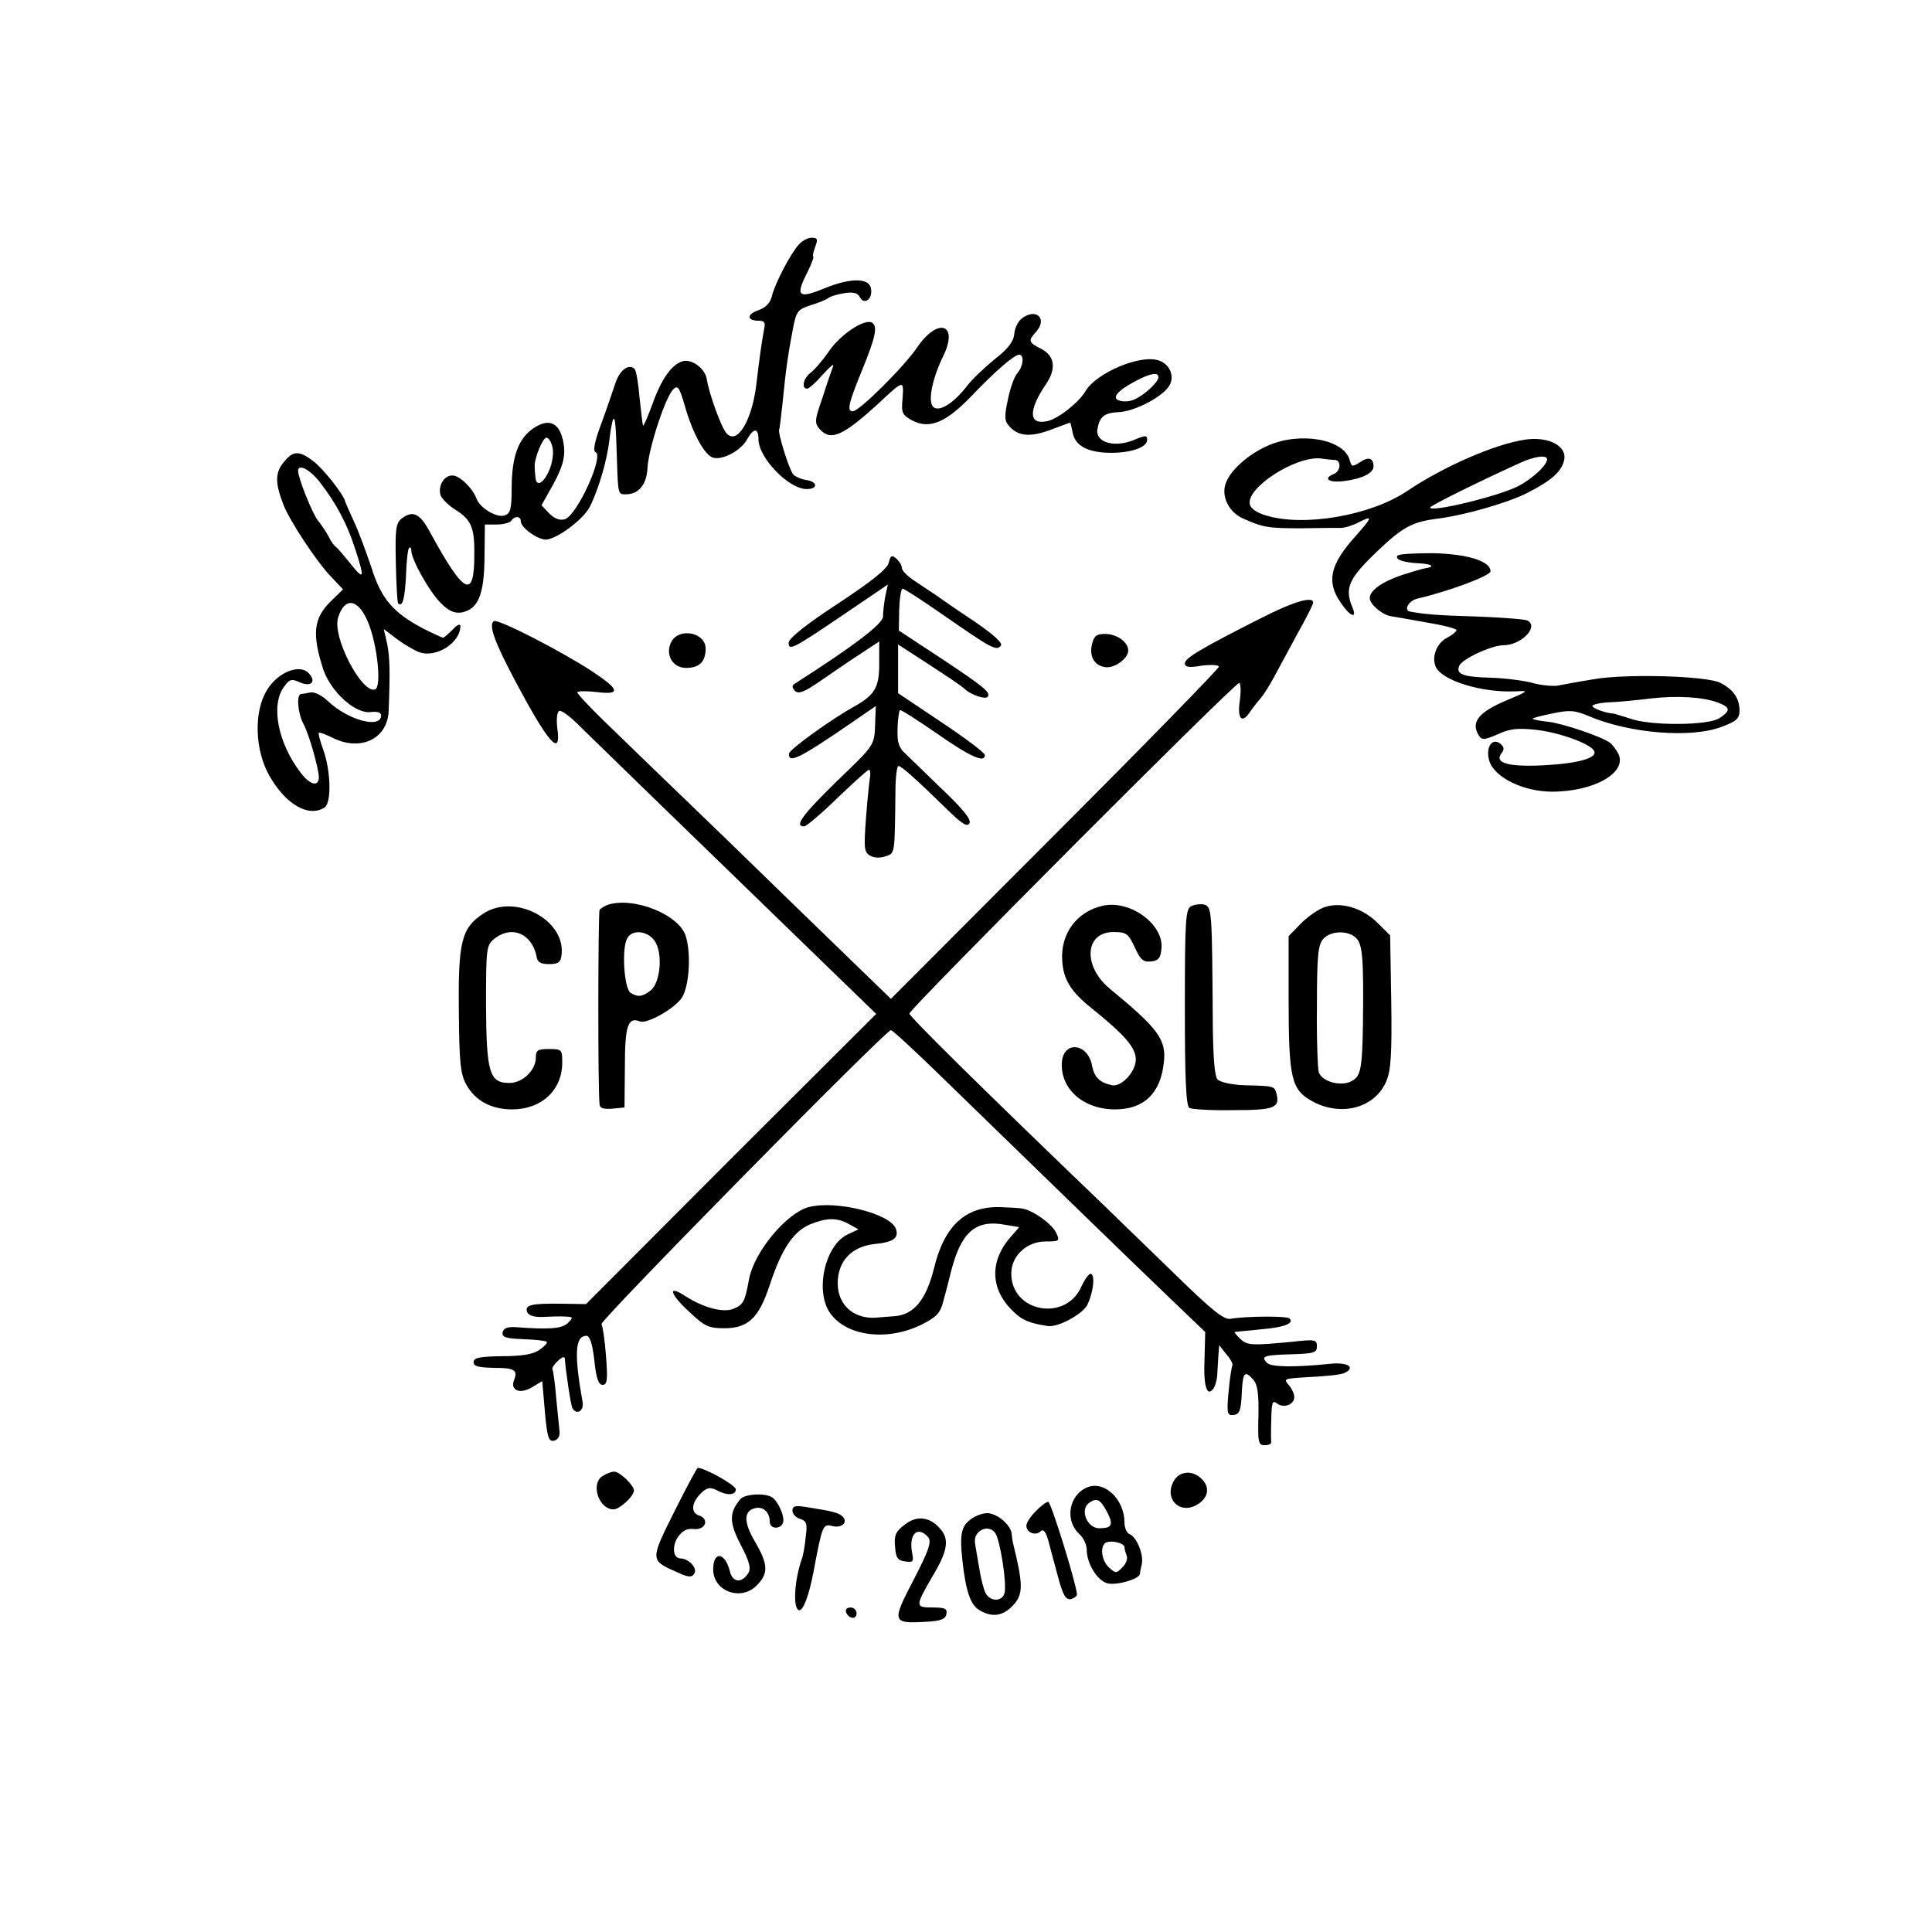 <?xml version="1.0" standalone="no"?>
<!DOCTYPE svg PUBLIC "-//W3C//DTD SVG 20010904//EN"
 "http://www.w3.org/TR/2001/REC-SVG-20010904/DTD/svg10.dtd">
<svg version="1.0" xmlns="http://www.w3.org/2000/svg"
 width="512pt" height="512pt" viewBox="0 0 512 512"
 preserveAspectRatio="xMidYMid meet">
<g transform="translate(0,512) scale(0.1,-0.1)"
fill="#000000" stroke="none">
<path d="M2117 4472 c-22 -24 -62 -101 -71 -135 -4 -19 -16 -32 -36 -39 -32
-11 -31 -28 1 -28 15 0 18 -5 14 -22 -5 -26 -12 -72 -21 -150 -12 -93 -50
-157 -78 -127 -14 14 -47 106 -53 144 -4 28 -39 54 -63 48 -29 -8 -57 -46 -81
-114 -12 -33 -23 -58 -25 -57 -1 2 -5 35 -9 73 -3 38 -9 73 -13 77 -16 16 -41
-4 -52 -40 -7 -21 -23 -68 -37 -106 -17 -45 -22 -71 -15 -74 24 -8 -48 -167
-81 -178 -13 -4 -27 1 -41 15 l-21 22 32 57 c23 43 30 67 28 96 -7 64 -37 82
-83 50 -38 -27 -55 -73 -56 -152 0 -61 -3 -73 -19 -78 -21 -7 -65 20 -74 44
-10 28 -45 62 -64 62 -22 0 -38 -26 -32 -51 3 -10 21 -28 40 -40 42 -26 51
-48 50 -119 0 -120 -27 -106 -117 59 -27 50 -45 59 -74 38 -17 -13 -19 -26
-17 -118 1 -57 4 -105 6 -108 12 -11 18 13 21 75 1 36 5 69 8 72 3 3 6 0 6 -7
0 -24 49 -111 79 -140 21 -21 36 -27 55 -24 43 9 59 46 60 145 l1 88 32 0 c17
0 35 5 38 10 8 13 25 13 25 -1 0 -17 43 -48 66 -49 28 0 100 53 117 87 23 45
46 124 52 177 3 28 8 52 10 55 5 5 7 -8 10 -109 3 -90 3 -90 23 -90 35 0 56
26 58 71 3 51 47 186 68 207 12 12 16 7 31 -44 21 -74 53 -131 75 -137 26 -7
75 20 90 49 17 30 30 31 30 0 0 -50 83 -135 130 -132 29 1 26 20 -4 24 -13 2
-29 9 -34 15 -11 13 -42 113 -37 119 1 1 5 34 9 71 8 83 14 126 27 194 9 48
13 53 47 64 20 6 42 15 47 19 6 5 25 10 42 13 24 4 36 1 42 -11 12 -22 35 -3
29 24 -5 28 -54 28 -123 0 -70 -29 -78 -21 -45 43 11 23 18 41 15 41 -2 0 0
11 5 25 8 21 7 25 -9 25 -10 0 -25 -8 -34 -18z m-653 -537 c4 -14 0 -41 -8
-60 -15 -36 -35 -47 -37 -20 -1 8 -2 21 -2 28 -2 20 21 77 31 77 6 0 13 -11
16 -25z"/>
<path d="M2708 4276 c-10 -7 -19 -26 -20 -41 -2 -20 -16 -39 -52 -67 -27 -22
-61 -54 -75 -73 -36 -46 -75 -69 -89 -52 -13 16 -1 75 28 134 41 85 -14 103
-69 23 -36 -53 -154 -170 -171 -170 -16 0 -12 20 25 110 36 88 41 115 26 125
-19 11 -81 -29 -113 -74 -17 -25 -40 -52 -50 -59 -19 -14 -25 -42 -9 -42 5 0
24 17 42 38 18 20 30 30 27 22 -3 -8 -16 -45 -28 -83 -22 -63 -22 -68 -6 -86
28 -30 61 -15 151 67 71 66 70 66 67 17 -4 -40 -1 -45 27 -60 45 -23 89 -4
156 66 63 66 113 109 126 109 14 0 11 -31 -5 -49 -8 -9 -19 -40 -25 -70 -10
-46 -9 -57 4 -71 24 -27 57 -29 112 -8 26 10 49 18 49 18 1 0 4 -13 7 -28 7
-34 41 -52 102 -52 54 0 95 15 95 34 0 13 -4 13 -35 0 -51 -21 -101 -7 -97 27
6 35 17 45 59 47 44 3 118 43 133 72 13 25 -1 56 -30 65 -49 16 -164 -33 -193
-81 -17 -30 -73 -74 -101 -80 -50 -11 -52 27 -4 98 28 41 23 75 -12 93 -35 18
-36 22 -14 46 31 35 -1 64 -38 35z m362 -156 c0 -13 -41 -50 -65 -59 -10 -5
-27 -6 -37 -3 -24 6 -8 26 41 52 40 21 61 25 61 10z"/>
<path d="M3360 3939 c-52 -23 -98 -64 -111 -98 -14 -35 7 -78 45 -95 54 -24
66 -26 154 -26 48 1 96 1 106 1 10 0 32 7 47 15 38 19 36 14 -7 -35 -69 -76
-80 -122 -41 -178 23 -35 44 -45 32 -15 -23 54 -12 78 69 155 63 60 90 74 152
82 74 9 189 42 242 69 63 32 90 56 97 86 9 38 -41 64 -103 55 -81 -12 -218
-72 -314 -137 -96 -64 -272 -95 -373 -64 -25 7 -41 19 -43 30 -9 44 122 128
188 121 14 -2 31 -4 38 -4 17 -1 15 -30 -3 -37 -30 -12 -14 -24 26 -19 48 6
79 21 79 39 0 22 -13 27 -36 11 -20 -13 -22 -12 -27 5 -14 56 -131 77 -217 39z
m740 -36 c-1 -17 -39 -52 -78 -72 -51 -26 -232 -70 -232 -56 0 5 136 72 240
119 37 17 70 21 70 9z"/>
<path d="M751 3894 c-22 -27 -22 -55 0 -111 15 -41 89 -153 126 -191 l32 -34
-35 -34 c-43 -44 -47 -85 -18 -176 20 -61 86 -121 127 -115 17 2 27 -1 27 -9
0 -36 -88 -13 -142 39 -15 14 -35 24 -45 22 -10 -2 -21 -4 -25 -4 -13 -2 -9
-51 6 -79 15 -28 40 -116 41 -141 0 -27 -23 -22 -48 11 -60 78 -80 178 -45
227 15 21 20 23 42 13 31 -14 46 2 23 25 -24 24 -81 1 -109 -45 -36 -57 -33
-160 6 -228 43 -76 104 -111 146 -84 19 12 17 98 -4 155 -8 22 -13 41 -11 43
2 2 17 -4 34 -12 75 -39 148 -5 151 70 4 106 3 142 -4 178 l-9 39 34 -26 c19
-14 46 -30 59 -35 45 -17 110 24 110 69 0 7 -9 3 -20 -9 -12 -12 -23 -22 -26
-22 -2 0 -26 11 -52 24 -80 42 -112 79 -138 163 -14 41 -34 96 -46 121 -12 26
-22 49 -23 52 -2 17 -60 90 -85 108 -38 29 -54 28 -79 -4z m96 -51 c45 -58 73
-112 94 -177 26 -80 24 -85 -12 -40 -17 21 -34 41 -38 44 -5 3 -14 15 -20 28
-7 13 -20 32 -28 42 -14 16 -53 113 -53 132 0 20 31 4 57 -29z m128 -371 c25
-59 37 -173 19 -179 -35 -12 -114 139 -98 190 17 56 53 51 79 -11z"/>
<path d="M3703 3647 c-6 -10 17 -18 60 -20 33 -2 41 -9 14 -13 -7 -1 -34 -9
-62 -18 -53 -18 -85 -41 -85 -61 0 -16 32 -44 56 -48 10 -2 54 -9 97 -17 42
-7 77 -16 77 -20 0 -3 -11 -13 -25 -20 -27 -14 -41 -49 -31 -75 14 -38 123
-72 216 -67 32 2 30 0 -25 -23 -77 -32 -98 -59 -76 -94 8 -13 15 -12 50 3 32
15 53 17 101 12 62 -7 142 -36 154 -55 12 -19 -39 -34 -131 -39 -97 -5 -135 6
-113 33 7 9 6 16 -4 24 -22 18 -40 -11 -29 -46 14 -44 91 -81 166 -81 113 0
202 52 175 102 -6 11 -16 24 -22 28 -24 17 -123 50 -161 55 -22 2 -41 6 -43 8
-2 2 21 8 51 14 46 10 60 9 98 -7 108 -46 272 -59 352 -28 40 15 47 22 47 44
-1 32 -16 54 -50 72 -35 19 -251 25 -336 10 -38 -6 -81 -14 -96 -17 -15 -2
-46 1 -70 8 -24 6 -72 12 -108 13 -72 2 -92 9 -83 31 6 18 86 55 117 55 47 0
94 48 65 65 -5 4 -64 8 -131 11 -106 3 -142 6 -180 13 -20 3 -5 30 20 35 81
19 192 60 192 72 0 27 -61 46 -153 48 -49 0 -91 -2 -94 -7z m850 -389 c33 -13
34 -21 4 -41 -30 -20 -184 -21 -238 -1 -22 7 -41 13 -44 13 -19 1 -55 14 -55
20 0 4 21 9 48 10 26 1 74 6 107 10 70 8 138 4 178 -11z"/>
<path d="M2355 3628 c-4 -16 -47 -50 -135 -108 -84 -55 -129 -91 -130 -103 0
-23 11 -17 154 80 l109 74 -7 -32 c-3 -17 -6 -41 -6 -53 0 -19 -76 -77 -234
-178 -8 -5 -7 -11 1 -19 9 -9 25 -3 68 27 31 21 78 54 105 71 l50 33 0 -60 c0
-63 -12 -82 -69 -114 -61 -34 -170 -113 -170 -123 -2 -28 28 -13 172 86 l58
40 -2 -52 c-2 -52 -2 -52 -101 -147 -92 -90 -114 -120 -87 -120 6 0 46 34 88
75 43 41 80 75 84 75 3 0 4 -8 3 -17 -2 -10 -7 -59 -11 -110 -6 -83 -5 -92 12
-101 10 -6 27 -6 41 -1 24 9 23 3 25 172 0 37 4 67 8 67 8 0 47 -35 132 -118
36 -35 50 -44 56 -34 6 10 -17 38 -77 95 -46 45 -91 88 -98 95 -8 7 -14 23
-15 35 -2 29 2 71 6 75 2 2 46 -26 98 -62 89 -62 127 -79 127 -57 0 6 -52 45
-115 87 l-115 77 0 65 0 64 28 -18 c117 -76 138 -90 150 -101 15 -14 52 -27
59 -20 10 11 -8 26 -121 101 l-114 75 1 56 c1 30 5 55 9 55 4 0 52 -31 108
-70 127 -88 139 -95 152 -82 7 7 -16 28 -68 64 -44 29 -90 61 -104 71 -14 9
-40 27 -57 38 -18 12 -33 27 -33 34 0 7 -7 18 -15 25 -12 10 -15 8 -20 -12z"/>
<path d="M3340 3481 c-156 -79 -200 -105 -200 -119 0 -10 11 -12 45 -6 26 3
45 2 45 -3 0 -5 -196 -206 -435 -445 l-434 -435 -94 91 c-52 50 -206 200 -343
333 -137 132 -282 272 -322 311 -39 38 -72 73 -72 77 0 4 23 4 51 1 65 -8 62
6 -12 55 -79 52 -250 140 -260 133 -15 -9 1 -54 54 -154 90 -170 125 -210 114
-130 -3 22 -1 43 5 46 5 3 31 -16 57 -43 43 -42 201 -196 653 -634 l130 -126
-385 -384 -384 -385 -64 1 c-81 1 -99 -3 -92 -22 4 -9 18 -14 42 -13 20 1 46
2 59 1 21 -1 22 -2 7 -17 -15 -15 -49 -18 -140 -11 -20 1 -31 -3 -33 -14 -2
-13 8 -16 55 -18 31 -1 59 -4 62 -7 3 -2 -6 -12 -19 -21 -17 -12 -46 -17 -99
-17 -60 -1 -76 -4 -76 -16 0 -11 13 -14 55 -15 54 0 63 -6 52 -33 -10 -27 16
-37 47 -19 l28 17 7 -81 c6 -68 10 -80 24 -77 10 2 16 12 15 23 -1 11 -5 52
-9 90 -3 39 -8 73 -10 76 -2 4 5 14 15 23 12 11 18 12 18 4 2 -31 16 -124 20
-130 11 -19 31 -7 27 16 -23 128 -20 176 10 176 9 0 16 -21 21 -65 5 -48 11
-65 22 -65 12 0 14 13 9 76 -3 42 -9 80 -12 85 -5 9 753 779 767 779 4 0 56
-48 117 -107 281 -273 535 -520 622 -603 l94 -90 -2 -74 c-3 -71 7 -101 25
-74 4 7 9 24 9 38 1 14 2 36 3 50 l2 25 19 -24 c11 -12 18 -26 16 -30 -2 -3
-7 -34 -10 -68 -5 -52 -4 -63 8 -63 21 0 25 9 27 63 3 51 8 56 31 30 11 -13
14 -39 13 -95 -2 -70 0 -78 16 -78 11 0 18 3 18 8 -1 4 -1 31 0 61 1 44 3 51
15 42 17 -14 46 -4 46 17 0 8 -7 23 -15 32 -13 15 -11 16 28 19 91 5 114 8
125 15 23 14 1 26 -41 22 -96 -10 -158 -9 -169 2 -18 18 -8 21 65 23 59 2 67
4 67 21 0 18 -5 19 -67 12 -105 -10 -119 -10 -137 9 -10 9 -16 17 -14 17 2 1
32 3 68 7 63 5 91 16 77 29 -7 7 -118 6 -156 -1 -17 -3 -49 22 -144 115 -67
65 -156 151 -197 191 -325 312 -510 495 -510 503 0 12 861 876 874 876 4 0 5
-20 2 -44 -8 -51 5 -66 27 -32 9 13 22 29 29 37 7 8 22 32 34 54 12 22 40 74
62 115 23 41 42 78 42 83 0 18 -52 3 -140 -42z"/>
<path d="M1779 3419 c-17 -33 3 -69 39 -69 35 0 52 16 52 51 0 43 -70 57 -91
18z"/>
<path d="M2894 3413 c-8 -32 6 -57 35 -61 24 -4 61 23 61 44 0 22 -30 44 -61
44 -23 0 -30 -5 -35 -27z"/>
<path d="M1610 2722 c-8 -3 -17 -9 -21 -13 -4 -7 -5 -473 0 -517 1 -9 12 -12
34 -10 l32 3 1 108 c0 109 8 133 40 120 19 -7 92 34 111 63 19 29 25 113 11
161 -15 58 -138 108 -208 85z m126 -97 c21 -33 14 -110 -12 -130 -22 -17 -34
-18 -53 -6 -17 11 -24 117 -9 144 13 25 55 21 74 -8z"/>
<path d="M2924 2720 c-70 -15 -114 -74 -109 -146 3 -50 23 -82 78 -126 88 -71
117 -104 117 -136 0 -32 -38 -73 -63 -68 -33 7 -47 21 -53 52 -11 60 -76 67
-80 8 -4 -70 57 -124 141 -124 76 0 120 42 129 122 8 62 -13 91 -142 197 -73
60 -68 151 9 151 34 0 39 -4 56 -40 15 -33 22 -40 43 -38 20 2 26 9 28 35 6
63 -82 128 -154 113z"/>
<path d="M3156 2718 c-14 -8 -16 -38 -16 -268 0 -187 3 -261 12 -266 6 -4 59
-7 116 -6 109 0 124 6 115 43 -6 21 -5 21 -86 23 -31 1 -63 8 -70 15 -8 8 -12
54 -13 149 -2 299 -2 309 -23 315 -10 2 -26 0 -35 -5z"/>
<path d="M3505 2714 c-16 -7 -43 -26 -60 -44 l-30 -31 0 -166 c0 -209 7 -240
60 -270 77 -44 169 -20 199 52 12 27 15 74 13 210 l-3 176 -34 34 c-42 41
-101 57 -145 39z m89 -80 c17 -17 20 -53 18 -224 -2 -129 -6 -144 -34 -157
-28 -12 -74 1 -83 25 -3 9 -6 89 -5 176 0 133 3 163 17 178 20 22 66 23 87 2z"/>
<path d="M1281 2699 c-58 -38 -67 -74 -65 -258 1 -134 4 -166 19 -194 23 -43
66 -67 122 -67 78 0 133 51 133 124 0 34 -1 36 -35 36 -30 0 -35 -3 -35 -23 0
-33 -35 -67 -70 -67 -53 0 -61 27 -62 206 0 152 1 159 22 176 46 37 100 14
112 -47 2 -15 11 -20 33 -20 24 0 31 5 33 23 13 93 -123 166 -207 111z"/>
<path d="M2143 1921 c-59 -16 -144 -118 -158 -191 -11 -60 -15 -67 -40 -78
-27 -12 -81 2 -130 34 -46 30 -40 5 10 -41 42 -40 53 -45 94 -45 64 0 92 27
121 115 31 94 62 141 106 160 45 18 71 19 104 1 l25 -14 -28 -13 c-61 -28 -88
-151 -47 -209 44 -62 152 -75 243 -30 39 20 49 30 57 62 6 21 15 57 21 81 27
103 65 136 144 121 l36 -6 -19 -22 c-61 -66 -59 -144 5 -203 22 -22 43 -30 89
-37 26 -5 91 30 105 55 15 30 22 76 11 83 -5 3 -16 -12 -26 -33 -41 -95 -186
-69 -186 34 0 47 41 85 91 85 37 0 38 1 28 23 -11 23 -60 59 -89 64 -8 2 -36
3 -61 4 -91 2 -147 -50 -174 -163 -21 -83 -53 -122 -104 -126 -18 -1 -35 -3
-39 -3 -64 -9 -112 29 -112 90 0 58 36 97 96 104 52 5 67 16 58 41 -15 40
-159 76 -231 57z"/>
<path d="M1787 1114 c-64 -128 -64 -129 4 -159 34 -16 42 -16 49 -5 9 14 -14
39 -36 40 -20 0 -24 30 -8 56 12 17 24 24 42 22 32 -4 43 27 14 36 -23 8 -19
36 8 61 14 13 23 14 39 6 27 -15 51 -14 51 2 0 11 -82 57 -101 57 -2 0 -30
-52 -62 -116z"/>
<path d="M1598 1209 c-34 -19 -12 -89 28 -89 16 0 54 35 54 50 0 14 -38 50
-52 50 -7 0 -21 -5 -30 -11z"/>
<path d="M3110 1194 c-26 -48 19 -90 65 -60 29 19 32 47 7 69 -24 22 -58 18
-72 -9z"/>
<path d="M2883 1179 c-50 -19 -63 -88 -22 -125 10 -9 19 -28 19 -41 0 -37 28
-82 55 -89 24 -6 84 11 86 25 0 3 2 15 5 26 5 26 -14 72 -32 79 -8 3 -14 17
-14 31 0 61 -52 111 -97 94z m52 -68 c16 -32 12 -41 -22 -41 -32 0 -52 49 -27
67 21 15 30 10 49 -26z m45 -91 c0 -5 3 -15 6 -23 3 -8 -2 -22 -12 -31 -15
-16 -18 -16 -35 0 -21 19 -25 60 -6 67 16 5 47 -3 47 -13z"/>
<path d="M1962 1147 c-30 -36 -30 -61 1 -121 23 -44 28 -62 20 -75 -18 -28
-42 -25 -49 6 -13 50 -44 53 -44 4 0 -58 73 -85 115 -43 32 32 31 56 -4 116
-30 51 -31 81 -1 89 22 6 40 -10 40 -36 0 -22 35 -20 36 3 1 19 -16 53 -30 62
-18 12 -73 9 -84 -5z"/>
<path d="M2745 1115 c-14 -13 -25 -31 -25 -38 0 -19 25 -28 38 -15 7 7 14 -1
21 -28 6 -22 17 -65 26 -97 12 -45 20 -57 33 -55 9 3 17 8 16 14 -4 35 -69
244 -76 244 -5 0 -20 -11 -33 -25z"/>
<path d="M2100 1117 c0 -9 9 -19 20 -22 18 -6 20 -13 15 -50 -2 -23 -7 -49
-10 -56 -20 -57 -24 -131 -8 -136 11 -4 27 39 39 102 23 123 25 127 49 121 26
-7 43 10 28 25 -10 10 -26 14 -95 25 -30 5 -38 3 -38 -9z"/>
<path d="M2569 1091 c-24 -20 -27 -44 -15 -135 9 -63 21 -93 45 -105 32 -18
60 -13 86 15 27 29 27 54 -1 167 -1 4 -2 14 -3 22 -2 24 -39 55 -65 55 -13 0
-34 -8 -47 -19z m68 -33 c13 -16 32 -136 25 -160 -6 -23 -38 -23 -50 0 -5 9
-13 40 -17 67 -5 28 -10 57 -11 65 -6 32 34 53 53 28z"/>
<path d="M2397 1079 c-23 -17 -28 -28 -25 -58 2 -29 7 -37 27 -39 21 -3 23 -1
18 24 -9 49 15 72 43 40 9 -12 2 -34 -39 -113 -58 -111 -57 -116 31 -111 41 2
54 7 56 21 3 14 -4 17 -37 17 -46 0 -46 3 1 84 39 65 44 96 21 123 -28 34 -64
38 -96 12z"/>
<path d="M2242 848 c6 -18 28 -21 28 -4 0 9 -7 16 -16 16 -9 0 -14 -5 -12 -12z"/>
</g>
</svg>
